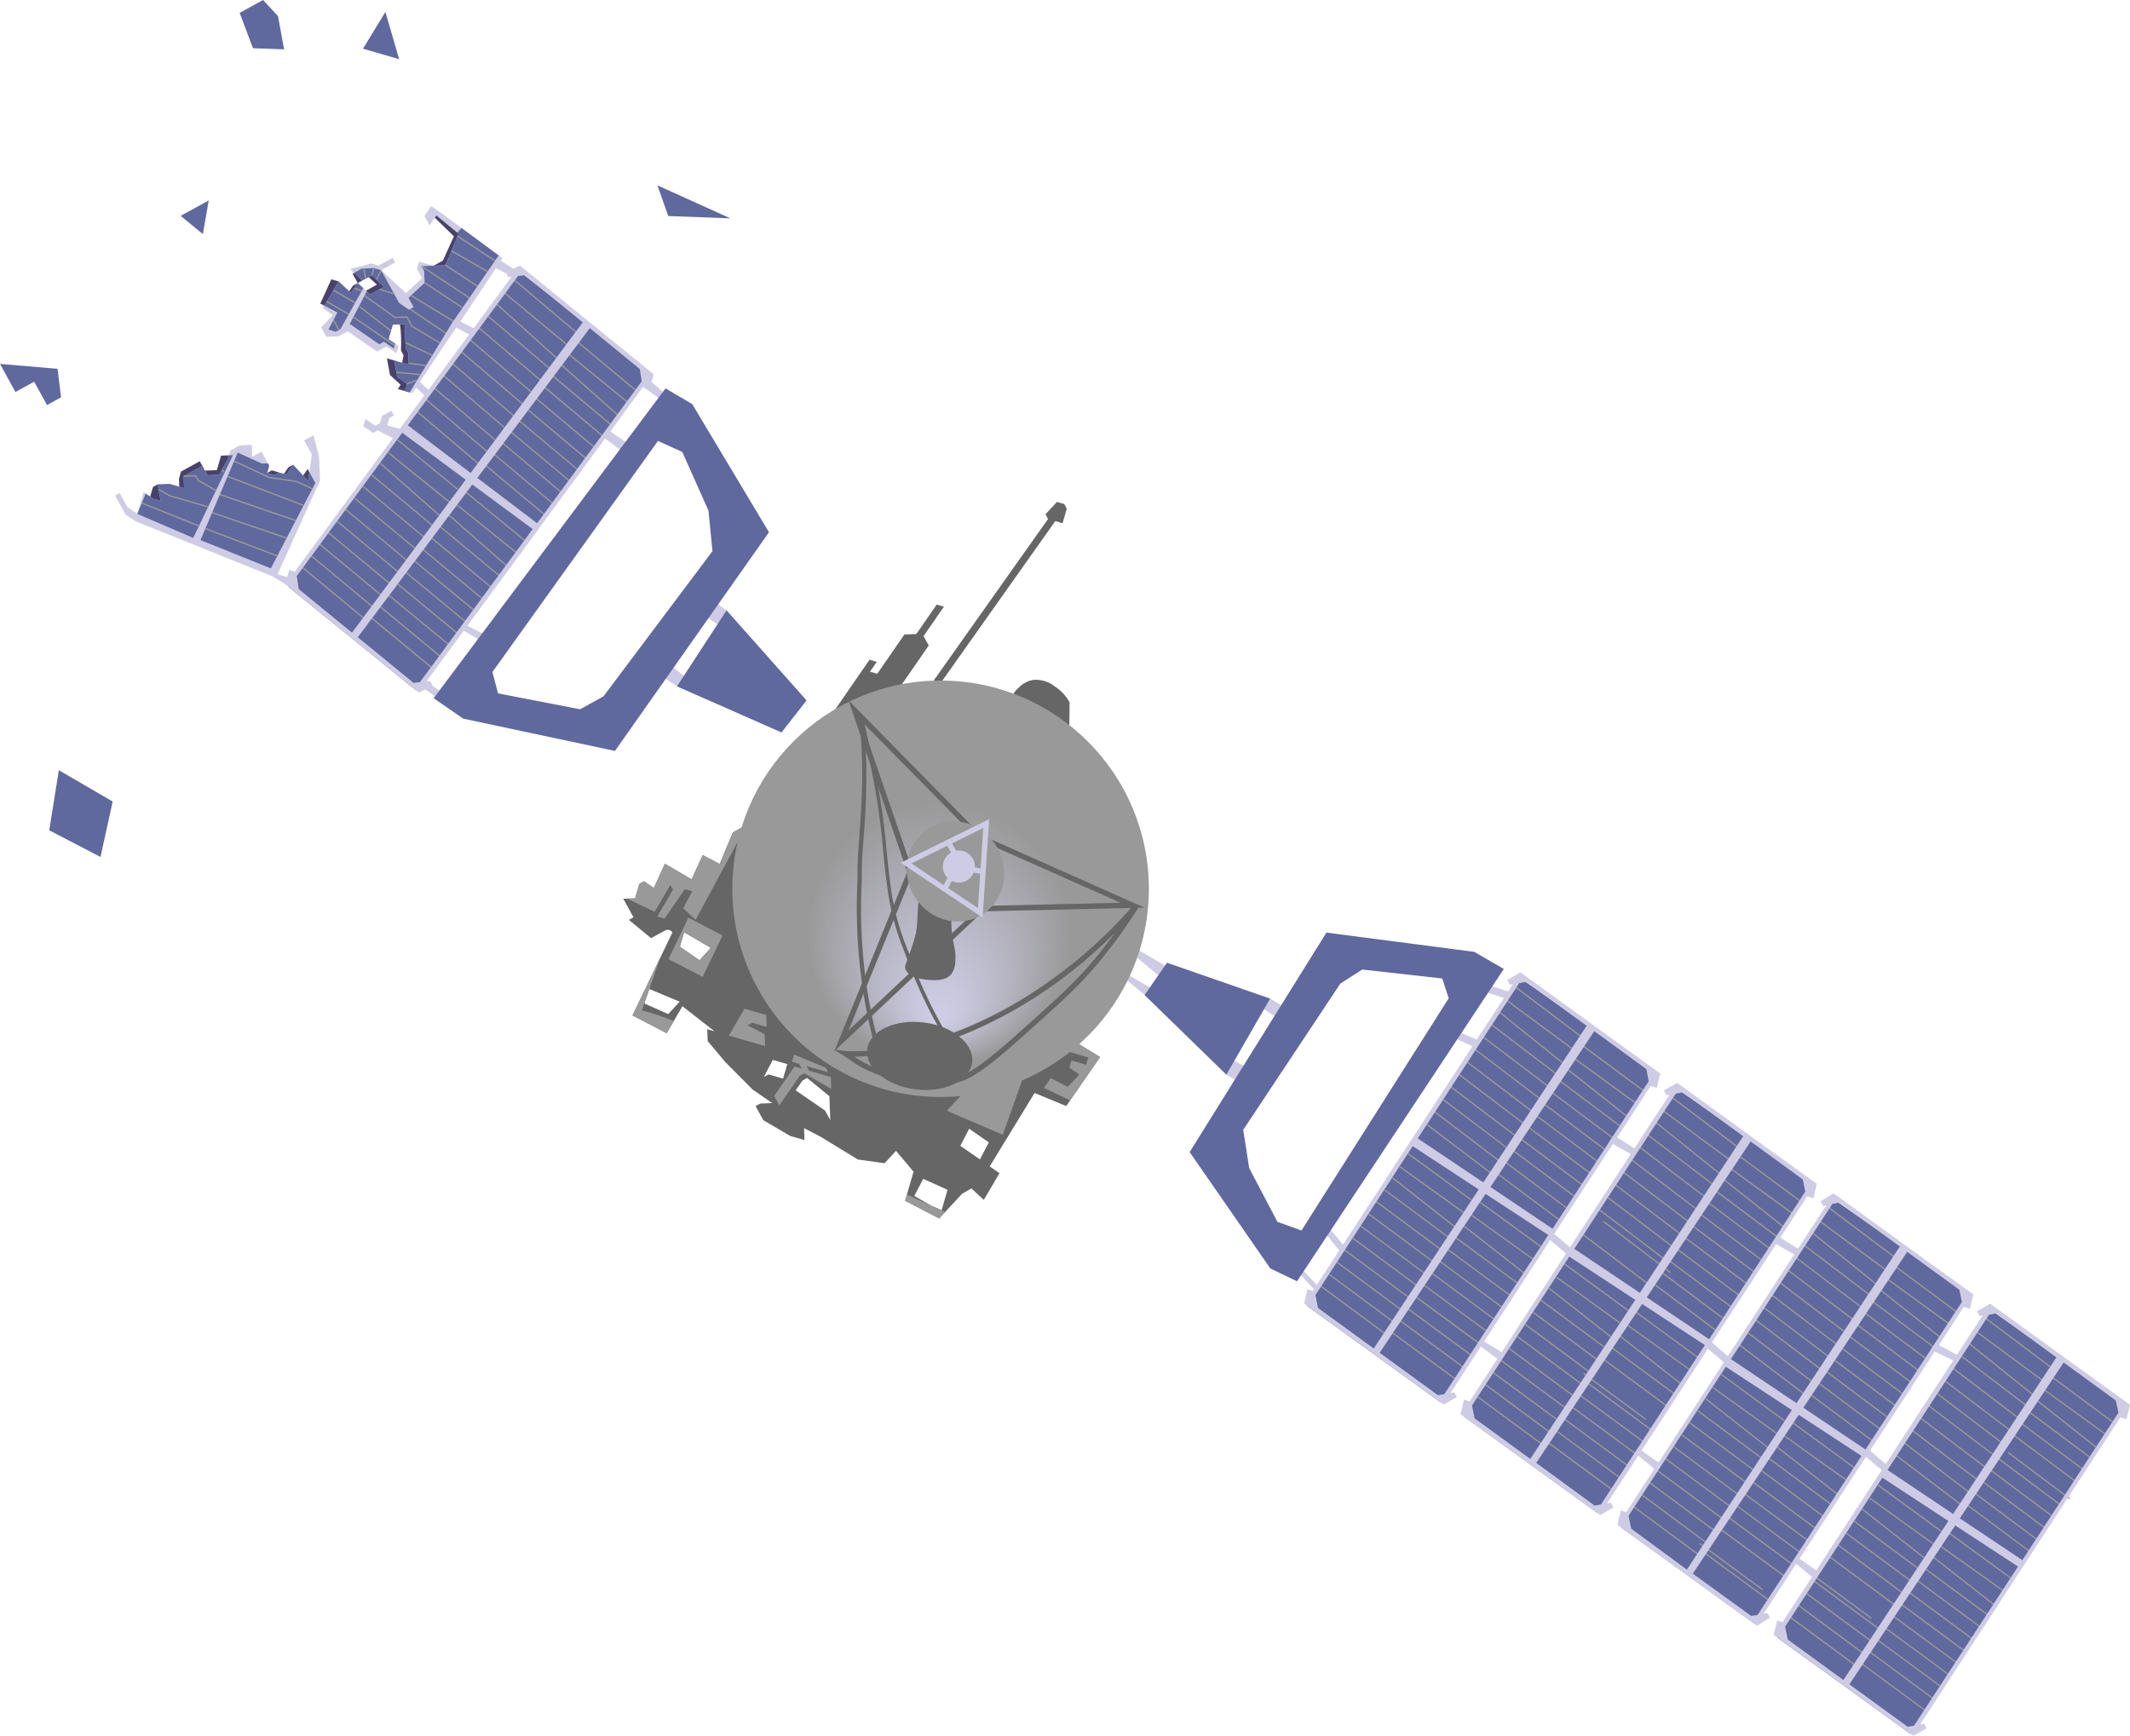 <svg xmlns="http://www.w3.org/2000/svg" xmlns:xlink="http://www.w3.org/1999/xlink" viewBox="0 0 398.87 325.15"><defs><style>.cls-1{fill:none;}.cls-2{fill:#5f699e;}.cls-3{fill:#cecce4;}.cls-4{fill:#999;}.cls-5{fill:#666;}.cls-6{fill:#48426b;}.cls-7{clip-path:url(#clip-path);}.cls-8{fill:#9a9a9a;}.cls-9{fill:#9b9b9b;}.cls-10{fill:#9b9b9c;}.cls-11{fill:#9c9c9d;}.cls-12{fill:#9d9d9f;}.cls-13{fill:#9e9ea0;}.cls-14{fill:#9e9ea1;}.cls-15{fill:#9f9fa2;}.cls-16{fill:#a0a0a3;}.cls-17{fill:#a1a1a4;}.cls-18{fill:#a2a1a5;}.cls-19{fill:#a2a2a6;}.cls-20{fill:#a3a3a7;}.cls-21{fill:#a4a3a8;}.cls-22{fill:#a5a4aa;}.cls-23{fill:#a5a5ab;}.cls-24{fill:#a6a6ac;}.cls-25{fill:#a7a6ad;}.cls-26{fill:#a8a7ae;}.cls-27{fill:#a8a8af;}.cls-28{fill:#a9a9b0;}.cls-29{fill:#aaa9b1;}.cls-30{fill:#abaab2;}.cls-31{fill:#acabb3;}.cls-32{fill:#acacb4;}.cls-33{fill:#adacb5;}.cls-34{fill:#aeadb6;}.cls-35{fill:#afaeb7;}.cls-36{fill:#afaeb9;}.cls-37{fill:#b0afba;}.cls-38{fill:#b1b0bb;}.cls-39{fill:#b2b1bc;}.cls-40{fill:#b2b1bd;}.cls-41{fill:#b3b2be;}.cls-42{fill:#b4b3bf;}.cls-43{fill:#b5b3c0;}.cls-44{fill:#b5b4c1;}.cls-45{fill:#b6b5c2;}.cls-46{fill:#b7b6c3;}.cls-47{fill:#b7b6c4;}.cls-48{fill:#b8b7c5;}.cls-49{fill:#b9b8c6;}.cls-50{fill:#bab8c7;}.cls-51{fill:#bab9c8;}.cls-52{fill:#bbbac9;}.cls-53{fill:#bcbaca;}.cls-54{fill:#bcbbcb;}.cls-55{fill:#bdbccc;}.cls-56{fill:#bebdcd;}.cls-57{fill:#bfbdce;}.cls-58{fill:#bfbecf;}.cls-59{fill:#c0bfd0;}.cls-60{fill:#c1bfd1;}.cls-61{fill:#c1c0d2;}.cls-62{fill:#c2c1d3;}.cls-63{fill:#c3c1d4;}.cls-64{fill:#c3c2d5;}.cls-65{fill:#c4c3d6;}.cls-66{fill:#c5c3d7;}.cls-67{fill:#c5c4d8;}.cls-68{fill:#c6c4d9;}.cls-69{fill:#c7c5da;}.cls-70{fill:#c7c6db;}.cls-71{fill:#c8c6dc;}.cls-72{fill:#c9c7dd;}.cls-73{fill:#c9c8dd;}.cls-74{fill:#cac8de;}.cls-75{fill:#cbc9df;}.cls-76{fill:#cbc9e0;}.cls-77{fill:#cccae1;}.cls-78{fill:#cccae2;}.cls-79{fill:#cdcbe3;}.cls-80{fill:#cecce3;}</style><clipPath id="clip-path"><circle class="cls-1" cx="176.14" cy="166.47" r="39"/></clipPath></defs><title>Asset 1</title><g id="Layer_2" data-name="Layer 2"><g id="Layer_1-2" data-name="Layer 1"><polygon class="cls-2" points="21.1 150.13 11.02 144.26 9.22 155.52 18.82 160.51 21.1 150.13"/><polygon class="cls-2" points="136.78 40.9 125.13 40.46 123.12 34.72 136.78 40.9"/><polygon class="cls-2" points="10.78 69.08 11.43 74.42 8.8 75.87 6.4 71.49 2.89 73.42 0 68.16 10.78 69.08"/><polygon class="cls-2" points="39.09 37.54 37.99 43.85 33.83 40.43 39.09 37.54"/><polygon class="cls-2" points="72.17 2.24 74.75 11.09 67.97 9.12 72.17 2.24"/><polygon class="cls-2" points="49.26 0 52.06 3.02 53.2 9.24 47.37 9.03 44.88 2.41 49.26 0"/><polygon class="cls-3" points="90.59 118.78 87.39 117.12 86.8 118.11 90.19 120.14 90.59 118.78"/><polygon class="cls-3" points="78.89 128.64 82.57 131.18 82.96 129.82 79.28 127.28 78.89 128.64"/><polyline class="cls-3" points="117.85 83.26 117.79 83.21 114.17 80.72 113.08 81.98 116.09 84.22"/><polygon class="cls-3" points="124.21 73.46 121 70.67 119.92 72.11 123.33 74.54 124.21 73.46"/><polygon class="cls-2" points="112.36 82.95 121.87 70.19 101.8 54.39 101.76 54.36 98.18 51.54 97.2 50.78 53.98 109.9 65.42 119.18 66.48 120.04 77.86 129.28 101.16 97.99 102.68 95.94 104.22 93.89 105.74 91.84 107.27 89.79 108.8 87.74 110.32 85.69 111.84 83.65 112.34 82.97 112.36 82.95"/><polygon class="cls-4" points="90.97 87.35 91.13 87.16 102.31 96.51 102.14 96.7 90.97 87.35"/><polygon class="cls-4" points="97.17 78.91 97.33 78.72 108.42 88.02 108.27 88.2 97.17 78.91"/><polygon class="cls-4" points="95.63 81.01 95.79 80.82 106.9 90.13 106.74 90.32 95.63 81.01"/><polygon class="cls-4" points="101.83 72.57 102 72.38 113.03 81.63 112.86 81.82 101.83 72.57"/><polygon class="cls-4" points="100.29 74.69 100.44 74.49 111.5 83.77 111.33 83.96 100.29 74.69"/><rect class="cls-4" x="110.3" y="65.87" width="0.25" height="14.38" transform="translate(-17.54 107.04) rotate(-48.36)"/><polygon class="cls-4" points="103.38 70.47 103.54 70.27 114.56 79.51 114.39 79.7 103.38 70.47"/><rect class="cls-4" x="111.88" y="63.68" width="0.25" height="14.3" transform="translate(-13.7 112.79) rotate(-50.77)"/><polygon class="cls-4" points="108.05 64.12 108.21 63.93 119.2 73.07 119.04 73.27 108.05 64.12"/><polygon class="cls-4" points="98.73 76.8 98.89 76.61 109.96 85.89 109.79 86.09 98.73 76.8"/><polygon class="cls-4" points="92.53 85.23 92.68 85.04 103.83 94.4 103.67 94.59 92.53 85.23"/><polygon class="cls-4" points="92.77 82.02 92.77 82.02 93 81.92 92.77 82.02"/><polygon class="cls-4" points="94.07 83.12 94.23 82.93 105.37 92.26 105.2 92.45 94.07 83.12"/><polygon class="cls-4" points="92.03 82.97 92.03 82.96 92.27 83.03 92.03 82.97"/><polygon class="cls-4" points="78.07 77.22 78.24 77.03 90.19 87.19 90.03 87.39 78.07 77.22"/><rect class="cls-4" x="90.47" y="65.31" width="0.25" height="15.59" transform="translate(-23.81 94.63) rotate(-49.56)"/><rect class="cls-4" x="88.84" y="67.57" width="0.25" height="15.61" transform="translate(-26.1 94.2) rotate(-49.56)"/><rect class="cls-4" x="95.33" y="58.56" width="0.25" height="15.5" transform="translate(-16.93 95.95) rotate(-49.56)"/><rect class="cls-4" x="93.7" y="60.82" width="0.25" height="15.53" transform="translate(-19.23 95.51) rotate(-49.56)"/><rect class="cls-4" x="98.46" y="54.23" width="0.25" height="15.49" transform="translate(-13.47 93.65) rotate(-47.94)"/><rect class="cls-4" x="96.94" y="56.3" width="0.25" height="15.47" transform="translate(-14.63 96.38) rotate(-49.56)"/><rect class="cls-4" x="100.11" y="51.94" width="0.25" height="15.4" transform="translate(-9.64 98.76) rotate(-50.35)"/><polygon class="cls-4" points="96.03 52.37 96.19 52.18 107.94 62.1 107.78 62.29 96.03 52.37"/><rect class="cls-4" x="92.08" y="63.06" width="0.25" height="15.56" transform="translate(-21.52 95.07) rotate(-49.56)"/><rect class="cls-4" x="85.61" y="72.07" width="0.25" height="15.67" transform="translate(-30.69 93.33) rotate(-49.56)"/><polygon class="cls-4" points="80.64 71.08 80.64 71.08 80.86 70.95 80.64 71.08"/><rect class="cls-4" x="87.22" y="69.81" width="0.25" height="15.64" transform="matrix(0.65, -0.76, 0.76, 0.65, -28.4, 93.76)"/><rect class="cls-4" x="62.3" y="103.63" width="0.25" height="14.93" transform="translate(-62.94 88.26) rotate(-50.35)"/><rect class="cls-4" x="68.7" y="94.95" width="0.25" height="14.83" transform="translate(-53.91 90.03) rotate(-50.35)"/><rect class="cls-4" x="67.11" y="97.12" width="0.25" height="14.86" transform="translate(-56.17 89.59) rotate(-50.35)"/><polygon class="cls-4" points="67.92 91.21 68.07 91.02 79.42 100.45 79.26 100.64 67.92 91.21"/><polygon class="cls-4" points="66.3 93.39 66.46 93.2 77.83 102.64 77.67 102.83 66.3 93.39"/><polygon class="cls-4" points="71.13 86.88 71.31 86.69 82.36 96.42 82.19 96.61 71.13 86.88"/><polygon class="cls-4" points="69.52 89.05 69.68 88.86 81 98.27 80.84 98.46 69.52 89.05"/><polygon class="cls-4" points="72.63 84.88 72.78 84.68 84.19 93.89 84.03 94.09 72.63 84.88"/><rect class="cls-4" x="79.97" y="79.73" width="0.25" height="14.64" transform="translate(-38.01 93.6) rotate(-50.56)"/><polygon class="cls-4" points="64.69 95.56 64.85 95.37 76.23 104.83 76.08 105.02 64.69 95.56"/><polygon class="cls-4" points="58.25 104.23 58.41 104.04 69.86 113.57 69.71 113.76 58.25 104.23"/><polygon class="cls-4" points="58.73 101.04 58.73 101.03 58.95 100.94 58.73 101.04"/><rect class="cls-4" x="65.5" y="99.28" width="0.25" height="14.88" transform="translate(-58.42 89.14) rotate(-50.35)"/><polygon class="cls-4" points="69.5 115.85 69.66 115.66 81.02 125.03 80.85 125.23 69.5 115.85"/><polygon class="cls-4" points="75.9 107.27 76.05 107.08 87.33 116.41 87.17 116.6 75.9 107.27"/><polygon class="cls-4" points="74.3 109.41 74.46 109.22 85.76 118.55 85.6 118.75 74.3 109.41"/><polygon class="cls-4" points="80.71 100.84 80.87 100.64 92.08 109.92 91.92 110.11 80.71 100.84"/><rect class="cls-4" x="84.64" y="100.25" width="0.25" height="14.58" transform="translate(-52.12 104.18) rotate(-50.35)"/><rect class="cls-4" x="89.33" y="93.95" width="0.25" height="14.52" transform="translate(-45.62 101.67) rotate(-48.72)"/><rect class="cls-4" x="87.82" y="95.97" width="0.25" height="14.52" transform="translate(-47.66 105.06) rotate(-50.35)"/><polygon class="cls-4" points="85.38 94.57 85.54 94.39 96.81 103.44 96.65 103.64 85.38 94.57"/><polygon class="cls-4" points="87.12 92.25 87.28 92.06 98.45 101.22 98.29 101.41 87.12 92.25"/><rect class="cls-4" x="83.05" y="102.39" width="0.25" height="14.6" transform="translate(-54.35 103.73) rotate(-50.35)"/><rect class="cls-4" x="76.69" y="110.94" width="0.25" height="14.71" transform="translate(-63.28 101.95) rotate(-50.35)"/><polygon class="cls-4" points="71.25 110.43 71.25 110.42 71.48 110.33 71.25 110.43"/><polygon class="cls-4" points="72.7 111.56 72.85 111.37 84.17 120.71 84.01 120.9 72.7 111.56"/><path class="cls-3" d="M81,128.46l-.42-.93-.72.09h0l20.61-28,.79-1.1,19.24-26.16h0l1.13.42.8-2.67-11.46-9.3-1.3-1.06h0l-12.29-10L94.78,51l.43.92.58-.07L55.18,107.11l-1-.38-.8,2.65,12.06,9.8,1.06.86,11.92,9.68Zm39.18-57.05L100.58,98,89.39,89.52l21.06-28.06,9.35,7.65ZM98.3,51.53l10.83,8.85h0l-21,28.21L76.37,79.66,97,51.7ZM55.94,110.34l-.37-2.45h0L75.32,81.06l11.89,8.79L65.92,118.5Zm21.51,17.57L67,119.36,88.45,90.75l11.3,8.35-21.1,28.66Z"/><polygon class="cls-3" points="126.77 128.56 123.09 126.02 123.88 123.3 129.88 127.99 126.77 128.56"/><polygon class="cls-3" points="136.06 114.32 132.39 111.78 130.24 114.1 135.76 117.92 136.06 114.32"/><path class="cls-2" d="M144,99.69l-14.37-24-5-2.94L81.21,130.78l5.52,3.82,28.43,6.05ZM93.26,129.87l-1.05-4,31-43.28,4.56,2.06,4.9,11,.75,7.58L113,130.44l-4.38,2.41Z"/><polygon class="cls-2" points="136.06 114.32 126.77 128.56 146.35 137.19 151.04 131.19 136.06 114.32"/><polyline class="cls-3" points="218.32 180.94 213.29 178 212.89 179.36 217.05 182.78 218.32 180.94"/><polygon class="cls-3" points="214.51 186.46 210.35 183.04 211.23 182.56 216.26 185.49 214.51 186.46"/><polygon class="cls-3" points="272.95 193.13 276.55 194.76 275.74 196 272.56 194.49 272.95 193.13"/><polygon class="cls-3" points="282.94 185.89 278.43 184.41 278.04 185.77 281.65 186.93 282.94 185.89"/><polygon class="cls-3" points="246.26 241.67 242.93 238.16 243.81 237.68 246.61 240.7 246.26 241.67"/><polygon class="cls-3" points="251.7 233.34 248.41 229.44 248.02 230.8 250.87 234.33 251.7 233.34"/><polygon class="cls-2" points="389.59 276.54 398.36 263.27 377.44 248.62 377.4 248.6 373.67 245.98 372.65 245.27 332.8 306.72 344.74 315.34 345.86 316.14 357.73 324.74 379.25 292.19 380.65 290.06 382.07 287.92 383.48 285.79 384.88 283.66 386.3 281.53 387.7 279.4 389.11 277.27 389.57 276.57 389.59 276.54"/><rect class="cls-4" x="374.27" y="279.07" width="0.25" height="14.57" transform="translate(-79.04 415.09) rotate(-53.26)"/><rect class="cls-4" x="379.94" y="270.32" width="0.25" height="14.48" transform="translate(-69.71 416.1) rotate(-53.26)"/><rect class="cls-4" x="378.52" y="272.5" width="0.25" height="14.5" transform="translate(-72.04 415.84) rotate(-53.26)"/><rect class="cls-4" x="384.21" y="263.76" width="0.25" height="14.39" transform="translate(-62.7 416.86) rotate(-53.26)"/><rect class="cls-4" x="382.79" y="265.94" width="0.25" height="14.43" transform="translate(-65.04 416.61) rotate(-53.26)"/><polygon class="cls-4" points="381.35 262.39 381.51 262.19 392.78 271.11 392.63 271.31 381.35 262.39"/><rect class="cls-4" x="385.62" y="261.57" width="0.25" height="14.37" transform="translate(-60.37 417.12) rotate(-53.26)"/><polygon class="cls-4" points="382.68 260.36 382.82 260.17 394.4 268.57 394.25 268.76 382.68 260.36"/><rect class="cls-4" x="389.9" y="255.04" width="0.25" height="14.29" transform="translate(-52.84 419.45) rotate(-53.46)"/><rect class="cls-4" x="381.36" y="268.13" width="0.25" height="14.45" transform="matrix(0.6, -0.8, 0.8, 0.6, -67.37, 416.35)"/><rect class="cls-4" x="375.69" y="276.88" width="0.25" height="14.55" transform="translate(-76.71 415.34) rotate(-53.26)"/><polygon class="cls-4" points="369.99 276.71 369.98 276.7 370.2 276.58 369.99 276.71"/><rect class="cls-4" x="377.11" y="274.68" width="0.25" height="14.53" transform="translate(-74.36 415.59) rotate(-53.26)"/><polygon class="cls-4" points="369.28 277.69 369.29 277.68 369.53 277.74 369.28 277.69"/><polygon class="cls-4" points="355.04 272.75 355.19 272.54 367.69 282.02 367.54 282.22 355.04 272.75"/><polygon class="cls-4" points="361.04 263.36 361.19 263.16 373.6 272.58 373.46 272.77 361.04 263.36"/><polygon class="cls-4" points="359.54 265.69 359.69 265.5 372.13 274.93 371.98 275.13 359.54 265.69"/><rect class="cls-4" x="371.64" y="253.14" width="0.25" height="15.5" transform="translate(-60.92 398.96) rotate(-52.76)"/><rect class="cls-4" x="370.14" y="255.48" width="0.25" height="15.53" transform="translate(-63.38 398.7) rotate(-52.76)"/><rect class="cls-4" x="374.52" y="248.63" width="0.25" height="15.49" transform="translate(-59.77 388.17) rotate(-51.26)"/><rect class="cls-4" x="373.12" y="250.81" width="0.25" height="15.47" transform="translate(-58.46 399.21) rotate(-52.76)"/><rect class="cls-4" x="376.08" y="246.26" width="0.25" height="15.4" transform="translate(-51.57 405.72) rotate(-53.56)"/><rect class="cls-4" x="377.71" y="243.74" width="0.25" height="15.39" transform="translate(-50.2 402.3) rotate(-53.06)"/><rect class="cls-4" x="368.65" y="257.83" width="0.25" height="15.56" transform="translate(-65.85 398.44) rotate(-52.76)"/><rect class="cls-4" x="362.69" y="267.19" width="0.25" height="15.67" transform="translate(-75.7 397.41) rotate(-52.76)"/><polygon class="cls-4" points="357.25 266.46 357.24 266.46 357.46 266.34 357.25 266.46"/><polygon class="cls-4" points="358.03 268.04 358.19 267.84 370.65 277.29 370.49 277.49 358.03 268.04"/><rect class="cls-4" x="341.21" y="299.98" width="0.25" height="14.93" transform="translate(-108.75 399.38) rotate(-53.56)"/><rect class="cls-4" x="347.11" y="290.98" width="0.25" height="14.83" transform="matrix(0.59, -0.8, 0.8, 0.59, -99.07, 400.46)"/><rect class="cls-4" x="345.65" y="293.22" width="0.25" height="14.86" transform="translate(-101.48 400.2) rotate(-53.56)"/><polygon class="cls-4" points="345.68 287.28 345.83 287.09 357.68 295.86 357.53 296.06 345.68 287.28"/><polygon class="cls-4" points="344.19 289.54 344.34 289.34 356.21 298.14 356.06 298.34 344.19 289.54"/><polygon class="cls-4" points="348.65 282.77 348.8 282.57 360.38 291.67 360.23 291.87 348.65 282.77"/><polygon class="cls-4" points="347.16 285.03 347.31 284.83 359.14 293.58 359 293.79 347.16 285.03"/><polygon class="cls-4" points="350.02 280.69 350.17 280.49 362.07 289.04 361.93 289.25 350.02 280.69"/><rect class="cls-4" x="357.47" y="275.18" width="0.25" height="14.64" transform="translate(-81.66 403.89) rotate(-53.76)"/><polygon class="cls-4" points="342.7 291.8 342.85 291.6 354.75 300.41 354.59 300.61 342.7 291.8"/><polygon class="cls-4" points="336.75 300.82 336.9 300.62 348.87 309.49 348.73 309.69 336.75 300.82"/><polygon class="cls-4" points="337.07 297.62 337.06 297.61 337.28 297.49 337.07 297.62"/><rect class="cls-4" x="344.16" y="295.47" width="0.25" height="14.88" transform="translate(-103.91 399.92) rotate(-53.56)"/><polygon class="cls-4" points="348.64 311.78 348.79 311.59 360.65 320.32 360.51 320.52 348.64 311.78"/><polygon class="cls-4" points="354.55 302.87 354.69 302.66 366.47 311.34 366.33 311.54 354.55 302.87"/><polygon class="cls-4" points="353.07 305.09 353.21 304.89 365.02 313.58 364.87 313.78 353.07 305.09"/><rect class="cls-4" x="364.79" y="293.14" width="0.25" height="14.55" transform="translate(-93.52 415.5) rotate(-53.56)"/><rect class="cls-4" x="363.32" y="295.37" width="0.25" height="14.58" transform="translate(-95.92 415.23) rotate(-53.56)"/><rect class="cls-4" x="367.56" y="288.79" width="0.25" height="14.52" transform="translate(-92.04 403.24) rotate(-51.96)"/><rect class="cls-4" x="366.25" y="290.92" width="0.25" height="14.52" transform="translate(-91.13 415.77) rotate(-53.56)"/><rect class="cls-4" x="369.1" y="286.54" width="0.25" height="14.46" transform="translate(-84.22 424.22) rotate(-54.56)"/><polygon class="cls-4" points="364.91 287.24 365.06 287.03 376.72 295.56 376.58 295.76 364.91 287.24"/><rect class="cls-4" x="361.84" y="297.59" width="0.25" height="14.6" transform="translate(-98.32 414.95) rotate(-53.56)"/><rect class="cls-4" x="355.98" y="306.48" width="0.25" height="14.71" transform="translate(-107.9 413.86) rotate(-53.56)"/><polygon class="cls-4" points="350.09 306.29 350.09 306.28 350.31 306.16 350.09 306.29"/><polygon class="cls-4" points="351.59 307.32 351.74 307.13 363.56 315.82 363.41 316.02 351.59 307.32"/><path class="cls-3" d="M360.78,323.73l-.47-.89-.72.13h0l19-29.16.74-1.14,17.74-27.2h0l1.15.35.65-2.71-12-8.65-1.37-1h0l-12.82-9.27-2.48,1.42.48.89.58-.1-37.46,57.44-1-.32-.65,2.7,12.59,9.1,1.12.8,12.44,9Zm35.93-59.15-18,27.64L367,284.39l19.45-29.19,9.76,7.11ZM373.78,246l11.31,8.24h0l-19.35,29.33-12.28-8.24,19-29.07Zm-39,61.09-.5-2.42h0l18.22-27.89,12.36,8.1-19.66,29.8Zm22.46,16.34-10.92-7.95,19.82-29.76,11.76,7.7-19.47,29.8Z"/><polygon class="cls-2" points="360.26 255.85 369.04 242.58 348.11 227.93 348.07 227.9 344.34 225.29 343.33 224.58 303.48 286.02 315.42 294.65 316.53 295.45 328.41 304.04 349.92 271.49 351.33 269.36 352.75 267.23 354.15 265.1 355.56 262.96 356.97 260.84 358.38 258.71 359.79 256.58 360.25 255.88 360.26 255.85"/><polygon class="cls-4" points="339.16 261.45 339.31 261.24 350.99 269.96 350.84 270.16 339.16 261.45"/><rect class="cls-4" x="350.6" y="249.67" width="0.25" height="14.48" transform="translate(-65.16 383.6) rotate(-53.17)"/><rect class="cls-4" x="349.18" y="251.85" width="0.25" height="14.5" transform="translate(-67.48 383.34) rotate(-53.17)"/><rect class="cls-4" x="354.89" y="243.07" width="0.25" height="14.39" transform="translate(-57.9 385.05) rotate(-53.26)"/><rect class="cls-4" x="353.47" y="245.26" width="0.25" height="14.43" transform="translate(-60.24 384.8) rotate(-53.26)"/><polygon class="cls-4" points="352.03 241.69 352.19 241.5 363.46 250.43 363.31 250.63 352.03 241.69"/><rect class="cls-4" x="356.3" y="240.88" width="0.25" height="14.37" transform="translate(-55.57 385.3) rotate(-53.26)"/><polygon class="cls-4" points="353.36 239.67 353.5 239.47 365.08 247.87 364.93 248.08 353.36 239.67"/><rect class="cls-4" x="360.58" y="234.35" width="0.25" height="14.29" transform="translate(-48.08 387.52) rotate(-53.46)"/><rect class="cls-4" x="352.05" y="247.44" width="0.25" height="14.45" transform="translate(-62.57 384.55) rotate(-53.26)"/><rect class="cls-4" x="346.34" y="256.23" width="0.25" height="14.55" transform="translate(-72.14 382.83) rotate(-53.17)"/><polygon class="cls-4" points="340.67 256.03 340.66 256.02 340.88 255.9 340.67 256.03"/><rect class="cls-4" x="347.75" y="254.04" width="0.25" height="14.52" transform="translate(-69.82 383.08) rotate(-53.17)"/><polygon class="cls-4" points="339.96 257.01 339.97 257 340.21 257.06 339.96 257.01"/><polygon class="cls-4" points="325.71 252.05 325.87 251.85 338.37 261.33 338.21 261.53 325.71 252.05"/><polygon class="cls-4" points="331.72 242.67 331.86 242.46 344.28 251.89 344.13 252.09 331.72 242.67"/><polygon class="cls-4" points="330.22 245.01 330.37 244.81 342.81 254.25 342.66 254.44 330.22 245.01"/><rect class="cls-4" x="342.32" y="232.46" width="0.25" height="15.5" transform="translate(-56.03 367.45) rotate(-52.76)"/><rect class="cls-4" x="340.82" y="234.8" width="0.25" height="15.53" transform="translate(-58.5 367.19) rotate(-52.76)"/><rect class="cls-4" x="345.2" y="227.94" width="0.25" height="15.49" transform="translate(-54.6 357.55) rotate(-51.26)"/><rect class="cls-4" x="343.8" y="230.13" width="0.25" height="15.47" transform="translate(-53.57 367.7) rotate(-52.76)"/><rect class="cls-4" x="346.76" y="225.57" width="0.25" height="15.4" transform="translate(-46.83 373.74) rotate(-53.56)"/><rect class="cls-4" x="348.38" y="223.06" width="0.25" height="15.39" transform="translate(-45.38 370.61) rotate(-53.06)"/><rect class="cls-4" x="339.33" y="237.14" width="0.25" height="15.56" transform="translate(-60.96 366.93) rotate(-52.76)"/><rect class="cls-4" x="333.36" y="246.5" width="0.25" height="15.67" transform="translate(-70.81 365.9) rotate(-52.76)"/><polygon class="cls-4" points="327.93 245.78 327.92 245.77 328.14 245.65 327.93 245.78"/><polygon class="cls-4" points="328.71 247.36 328.87 247.16 341.33 256.6 341.17 256.8 328.71 247.36"/><rect class="cls-4" x="311.89" y="279.29" width="0.25" height="14.93" transform="translate(-104.01 367.4) rotate(-53.56)"/><rect class="cls-4" x="317.79" y="270.29" width="0.25" height="14.83" transform="translate(-94.34 368.47) rotate(-53.56)"/><rect class="cls-4" x="316.31" y="272.53" width="0.25" height="14.86" transform="translate(-96.75 368.2) rotate(-53.56)"/><polygon class="cls-4" points="316.36 266.6 316.5 266.39 328.35 275.17 328.21 275.37 316.36 266.6"/><polygon class="cls-4" points="314.87 268.86 315.01 268.65 326.89 277.44 326.74 277.65 314.87 268.86"/><polygon class="cls-4" points="319.33 262.09 319.48 261.89 331.06 270.99 330.91 271.18 319.33 262.09"/><polygon class="cls-4" points="317.84 264.34 317.99 264.14 329.82 272.9 329.68 273.11 317.84 264.34"/><polygon class="cls-4" points="320.71 260.01 320.85 259.81 332.75 268.36 332.6 268.55 320.71 260.01"/><rect class="cls-4" x="328.14" y="254.48" width="0.25" height="14.64" transform="translate(-76.95 371.78) rotate(-53.76)"/><polygon class="cls-4" points="313.38 271.11 313.52 270.91 325.42 279.73 325.27 279.92 313.38 271.11"/><polygon class="cls-4" points="307.43 280.13 307.58 279.93 319.55 288.8 319.41 289.01 307.43 280.13"/><polygon class="cls-4" points="307.74 276.93 307.74 276.92 307.96 276.8 307.74 276.93"/><rect class="cls-4" x="314.84" y="274.78" width="0.25" height="14.88" transform="translate(-99.17 367.93) rotate(-53.56)"/><polygon class="cls-4" points="319.32 291.1 319.47 290.91 331.33 299.63 331.17 299.83 319.32 291.1"/><polygon class="cls-4" points="325.22 282.17 325.37 281.98 337.15 290.65 337 290.85 325.22 282.17"/><polygon class="cls-4" points="323.75 284.41 323.89 284.2 335.7 292.89 335.55 293.09 323.75 284.41"/><rect class="cls-4" x="335.47" y="272.45" width="0.25" height="14.55" transform="translate(-88.78 383.52) rotate(-53.56)"/><rect class="cls-4" x="334" y="274.68" width="0.25" height="14.58" transform="translate(-91.19 383.24) rotate(-53.56)"/><rect class="cls-4" x="338.24" y="268.11" width="0.25" height="14.52" transform="translate(-87 372.21) rotate(-51.96)"/><rect class="cls-4" x="336.93" y="270.24" width="0.25" height="14.52" transform="translate(-86.4 383.78) rotate(-53.56)"/><polygon class="cls-4" points="333.99 268.97 334.12 268.77 345.89 277.18 345.74 277.39 333.99 268.97"/><polygon class="cls-4" points="335.59 266.55 335.74 266.35 347.4 274.88 347.25 275.07 335.59 266.55"/><rect class="cls-4" x="332.52" y="276.91" width="0.25" height="14.6" transform="translate(-93.59 382.97) rotate(-53.56)"/><rect class="cls-4" x="326.66" y="285.8" width="0.25" height="14.71" transform="matrix(0.59, -0.8, 0.8, 0.59, -103.16, 381.88)"/><polygon class="cls-4" points="320.77 285.6 320.77 285.59 320.99 285.47 320.77 285.6"/><polygon class="cls-4" points="322.27 286.64 322.42 286.43 334.24 295.13 334.09 295.34 322.27 286.64"/><path class="cls-3" d="M331.45,303l-.46-.89-.72.13h0l19-29.15L350,272l17.74-27.2h0l1.15.35.65-2.7-12-8.65-1.36-1h0l-12.82-9.28L340.92,225l.47.89.59-.11-37.46,57.45-1-.32-.65,2.69,12.59,9.1,1.11.81,12.45,9Zm35.94-59.14-18.05,27.64-11.64-7.83,19.45-29.19,9.77,7.1Zm-22.93-18.62,11.31,8.23h0l-19.35,29.34-12.28-8.24,19-29.08Zm-39,61.08-.49-2.42h0L323.18,256l12.37,8.11L315.89,294Zm22.46,16.34L317,294.75,336.83,265l11.75,7.7-19.46,29.8Z"/><polygon class="cls-2" points="330.94 235.16 339.72 221.9 318.79 207.24 318.76 207.22 315.02 204.6 314.01 203.9 274.16 265.34 286.1 273.96 287.21 274.77 299.09 283.36 320.6 250.81 322.01 248.68 323.43 246.54 324.83 244.41 326.24 242.28 327.65 240.16 329.06 238.03 330.47 235.89 330.93 235.19 330.94 235.16"/><polygon class="cls-4" points="309.84 240.75 309.99 240.55 321.66 249.27 321.51 249.48 309.84 240.75"/><polygon class="cls-4" points="315.55 231.97 315.7 231.78 327.31 240.44 327.15 240.64 315.55 231.97"/><polygon class="cls-4" points="314.13 234.17 314.27 233.96 325.89 242.64 325.75 242.84 314.13 234.17"/><rect class="cls-4" x="325.54" y="222.41" width="0.25" height="14.39" transform="translate(-53.34 352.61) rotate(-53.17)"/><rect class="cls-4" x="324.12" y="224.6" width="0.25" height="14.43" transform="translate(-55.68 352.35) rotate(-53.17)"/><polygon class="cls-4" points="322.71 221.01 322.86 220.81 334.14 229.74 333.98 229.93 322.71 221.01"/><rect class="cls-4" x="326.96" y="220.23" width="0.25" height="14.37" transform="translate(-51.02 352.86) rotate(-53.17)"/><polygon class="cls-4" points="324.03 218.99 324.18 218.79 335.76 227.19 335.61 227.4 324.03 218.99"/><rect class="cls-4" x="331.3" y="213.6" width="0.25" height="14.29" transform="translate(-43.14 355.94) rotate(-53.51)"/><rect class="cls-4" x="322.7" y="226.8" width="0.25" height="14.45" transform="translate(-58.02 352.1) rotate(-53.17)"/><rect class="cls-4" x="317.02" y="235.54" width="0.25" height="14.55" transform="translate(-67.33 351.08) rotate(-53.17)"/><polygon class="cls-4" points="311.33 235.34 311.33 235.33 311.55 235.21 311.33 235.34"/><polygon class="cls-4" points="312.69 236.36 312.85 236.16 324.48 244.85 324.33 245.05 312.69 236.36"/><polygon class="cls-4" points="310.64 236.32 310.64 236.3 310.88 236.38 310.64 236.32"/><polygon class="cls-4" points="296.39 231.37 296.55 231.17 309.05 240.65 308.89 240.85 296.39 231.37"/><polygon class="cls-4" points="302.39 221.98 302.54 221.78 314.96 231.2 314.81 231.4 302.39 221.98"/><polygon class="cls-4" points="300.89 224.32 301.05 224.12 313.48 233.56 313.34 233.75 300.89 224.32"/><rect class="cls-4" x="313" y="211.77" width="0.25" height="15.5" transform="translate(-51.13 335.94) rotate(-52.76)"/><rect class="cls-4" x="311.5" y="214.12" width="0.25" height="15.53" transform="translate(-53.6 335.68) rotate(-52.76)"/><polygon class="cls-4" points="309.91 210.24 310.07 210.06 322.13 219.75 321.98 219.95 309.91 210.24"/><rect class="cls-4" x="314.48" y="209.44" width="0.25" height="15.47" transform="translate(-48.68 336.2) rotate(-52.76)"/><rect class="cls-4" x="317.44" y="204.88" width="0.25" height="15.4" transform="translate(-42.09 341.76) rotate(-53.56)"/><rect class="cls-4" x="319.03" y="202.41" width="0.25" height="15.39" transform="translate(-40.8 338.32) rotate(-52.96)"/><rect class="cls-4" x="310.01" y="216.45" width="0.25" height="15.56" transform="translate(-56.06 335.42) rotate(-52.76)"/><rect class="cls-4" x="304.05" y="225.81" width="0.25" height="15.67" transform="matrix(0.61, -0.8, 0.8, 0.61, -65.91, 334.39)"/><polygon class="cls-4" points="298.61 225.1 298.6 225.09 298.82 224.97 298.61 225.1"/><polygon class="cls-4" points="299.39 226.67 299.54 226.47 312 235.92 311.85 236.12 299.39 226.67"/><rect class="cls-4" x="282.57" y="258.6" width="0.25" height="14.93" transform="translate(-99.27 335.42) rotate(-53.56)"/><rect class="cls-4" x="288.46" y="249.6" width="0.25" height="14.83" transform="translate(-89.6 336.48) rotate(-53.56)"/><rect class="cls-4" x="286.99" y="251.85" width="0.25" height="14.86" transform="translate(-92.01 336.22) rotate(-53.56)"/><polygon class="cls-4" points="287.03 245.91 287.18 245.71 299.04 254.48 298.88 254.68 287.03 245.91"/><polygon class="cls-4" points="285.55 248.17 285.69 247.96 297.57 256.76 297.42 256.97 285.55 248.17"/><polygon class="cls-4" points="290 241.4 290.16 241.21 301.74 250.29 301.59 250.49 290 241.4"/><polygon class="cls-4" points="288.52 243.66 288.67 243.45 300.5 252.22 300.35 252.41 288.52 243.66"/><polygon class="cls-4" points="291.38 239.31 291.53 239.12 303.42 247.67 303.27 247.87 291.38 239.31"/><rect class="cls-4" x="298.82" y="233.8" width="0.25" height="14.64" transform="translate(-72.26 339.68) rotate(-53.76)"/><polygon class="cls-4" points="284.06 250.43 284.2 250.22 296.09 259.03 295.95 259.24 284.06 250.43"/><polygon class="cls-4" points="278.1 259.44 278.26 259.24 290.24 268.12 290.08 268.32 278.1 259.44"/><polygon class="cls-4" points="278.41 256.25 278.41 256.24 278.63 256.12 278.41 256.25"/><rect class="cls-4" x="285.51" y="254.1" width="0.25" height="14.88" transform="translate(-94.44 335.95) rotate(-53.56)"/><polygon class="cls-4" points="289.99 270.42 290.14 270.21 302 278.94 301.85 279.15 289.99 270.42"/><polygon class="cls-4" points="295.9 261.49 296.05 261.3 307.83 269.96 307.68 270.17 295.9 261.49"/><polygon class="cls-4" points="294.42 263.72 294.58 263.52 306.38 272.21 306.23 272.4 294.42 263.72"/><rect class="cls-4" x="306.14" y="251.76" width="0.25" height="14.55" transform="translate(-84.04 351.53) rotate(-53.56)"/><rect class="cls-4" x="304.67" y="253.99" width="0.25" height="14.58" transform="matrix(0.59, -0.8, 0.8, 0.59, -86.45, 351.25)"/><rect class="cls-4" x="308.92" y="247.41" width="0.25" height="14.52" transform="translate(-81.96 341.17) rotate(-51.96)"/><rect class="cls-4" x="307.6" y="249.54" width="0.25" height="14.52" transform="translate(-81.66 351.79) rotate(-53.56)"/><polygon class="cls-4" points="304.67 248.28 304.81 248.08 316.56 256.5 316.42 256.69 304.67 248.28"/><polygon class="cls-4" points="306.27 245.86 306.42 245.66 318.07 254.19 317.94 254.39 306.27 245.86"/><rect class="cls-4" x="303.2" y="256.21" width="0.25" height="14.6" transform="translate(-88.85 350.97) rotate(-53.56)"/><rect class="cls-4" x="297.33" y="265.11" width="0.25" height="14.71" transform="translate(-98.42 349.89) rotate(-53.56)"/><polygon class="cls-4" points="291.45 264.92 291.45 264.91 291.67 264.79 291.45 264.92"/><polygon class="cls-4" points="292.94 265.94 293.1 265.75 304.91 274.45 304.77 274.65 292.94 265.94"/><path class="cls-3" d="M302.13,282.36l-.46-.9-.72.13h0l19-29.15.74-1.15,17.74-27.2h0l1.15.35.65-2.71-12-8.64-1.36-1h0l-12.82-9.27-2.48,1.42.47.89.59-.1L275.2,262.5l-1.05-.33-.65,2.7,12.59,9.1,1.11.8,12.45,9Zm35.93-59.16-18,27.65L308.38,243l19.45-29.2,9.76,7.11Zm-22.92-18.62,11.3,8.24h0l-19.35,29.34-12.28-8.25,19-29.07Zm-39,61.09-.49-2.42h0l18.21-27.89,12.37,8.11-19.66,29.79ZM298.6,282l-10.92-8,19.83-29.76,11.75,7.7L299.8,281.8Z"/><polygon class="cls-2" points="301.62 214.48 310.4 201.21 289.47 186.56 289.44 186.53 285.7 183.92 284.69 183.21 244.84 244.66 256.78 253.28 257.89 254.08 269.77 262.67 291.28 230.13 292.69 227.99 294.11 225.86 295.51 223.73 296.92 221.59 298.33 219.47 299.74 217.34 301.15 215.21 301.61 214.51 301.62 214.48"/><polygon class="cls-4" points="280.52 220.07 280.67 219.87 292.34 228.59 292.19 228.78 280.52 220.07"/><polygon class="cls-4" points="286.23 211.29 286.38 211.09 297.99 219.75 297.83 219.95 286.23 211.29"/><polygon class="cls-4" points="284.8 213.48 284.96 213.28 296.57 221.96 296.42 222.16 284.8 213.48"/><polygon class="cls-4" points="290.53 204.7 290.68 204.51 302.22 213.13 302.06 213.32 290.53 204.7"/><rect class="cls-4" x="294.8" y="203.91" width="0.25" height="14.43" transform="translate(-50.87 320.6) rotate(-53.17)"/><polygon class="cls-4" points="293.39 200.33 293.54 200.13 304.81 209.05 304.66 209.25 293.39 200.33"/><rect class="cls-4" x="297.64" y="199.54" width="0.25" height="14.37" transform="translate(-46.2 321.11) rotate(-53.17)"/><rect class="cls-4" x="300.42" y="195.27" width="0.25" height="14.3" transform="translate(-39.96 326.35) rotate(-53.96)"/><polygon class="cls-4" points="296.26 195.93 296.41 195.72 307.89 204.23 307.75 204.44 296.26 195.93"/><rect class="cls-4" x="293.37" y="206.11" width="0.25" height="14.45" transform="translate(-53.2 320.34) rotate(-53.17)"/><rect class="cls-4" x="287.7" y="214.85" width="0.25" height="14.55" transform="translate(-62.51 319.33) rotate(-53.17)"/><polygon class="cls-4" points="282.01 214.66 282.01 214.65 282.23 214.53 282.01 214.66"/><polygon class="cls-4" points="283.38 215.68 283.52 215.47 295.16 224.16 295.01 224.37 283.38 215.68"/><polygon class="cls-4" points="281.32 215.63 281.32 215.62 281.56 215.68 281.32 215.63"/><polygon class="cls-4" points="267.07 210.68 267.22 210.48 279.72 219.96 279.57 220.15 267.07 210.68"/><polygon class="cls-4" points="273.07 201.29 273.23 201.09 285.64 210.52 285.49 210.72 273.07 201.29"/><polygon class="cls-4" points="271.57 203.63 271.73 203.44 284.16 212.87 284.01 213.07 271.57 203.63"/><rect class="cls-4" x="283.67" y="191.08" width="0.25" height="15.5" transform="translate(-46.24 304.43) rotate(-52.76)"/><rect class="cls-4" x="282.18" y="193.43" width="0.25" height="15.53" transform="translate(-48.71 304.17) rotate(-52.76)"/><polygon class="cls-4" points="280.58 189.56 280.73 189.37 292.81 199.07 292.66 199.27 280.58 189.56"/><rect class="cls-4" x="285.16" y="188.75" width="0.25" height="15.47" transform="translate(-43.78 304.68) rotate(-52.76)"/><rect class="cls-4" x="288.11" y="184.19" width="0.25" height="15.4" transform="translate(-37.35 309.76) rotate(-53.56)"/><rect class="cls-4" x="289.71" y="181.72" width="0.25" height="15.39" transform="translate(-35.95 306.68) rotate(-52.96)"/><rect class="cls-4" x="280.69" y="195.77" width="0.25" height="15.56" transform="translate(-51.17 303.92) rotate(-52.76)"/><rect class="cls-4" x="274.73" y="205.13" width="0.25" height="15.67" transform="translate(-61.02 302.89) rotate(-52.76)"/><polygon class="cls-4" points="269.28 204.4 269.28 204.39 269.5 204.27 269.28 204.4"/><polygon class="cls-4" points="270.07 205.98 270.22 205.78 282.67 215.23 282.53 215.42 270.07 205.98"/><rect class="cls-4" x="253.24" y="237.91" width="0.25" height="14.93" transform="translate(-94.53 303.43) rotate(-53.56)"/><rect class="cls-4" x="259.14" y="228.91" width="0.25" height="14.83" transform="translate(-84.86 304.5) rotate(-53.56)"/><rect class="cls-4" x="257.67" y="231.16" width="0.25" height="14.86" transform="translate(-87.27 304.24) rotate(-53.56)"/><polygon class="cls-4" points="257.71 225.22 257.86 225.02 269.71 233.8 269.56 234 257.71 225.22"/><polygon class="cls-4" points="256.22 227.48 256.37 227.28 268.25 236.08 268.1 236.27 256.22 227.48"/><polygon class="cls-4" points="260.68 220.71 260.84 220.51 272.42 229.61 272.27 229.81 260.68 220.71"/><polygon class="cls-4" points="259.2 222.97 259.34 222.77 271.17 231.53 271.03 231.73 259.2 222.97"/><polygon class="cls-4" points="262.06 218.63 262.2 218.43 274.1 226.98 273.95 227.19 262.06 218.63"/><rect class="cls-4" x="269.5" y="213.12" width="0.25" height="14.64" transform="translate(-67.57 307.57) rotate(-53.76)"/><polygon class="cls-4" points="254.73 229.73 254.88 229.54 266.77 238.35 266.63 238.54 254.73 229.73"/><polygon class="cls-4" points="248.78 238.75 248.94 238.56 260.91 247.43 260.76 247.63 248.78 238.75"/><polygon class="cls-4" points="249.09 235.56 249.09 235.55 249.31 235.43 249.09 235.56"/><rect class="cls-4" x="256.19" y="233.41" width="0.25" height="14.88" transform="translate(-89.7 303.96) rotate(-53.56)"/><polygon class="cls-4" points="260.67 249.73 260.82 249.53 272.68 258.25 272.53 258.46 260.67 249.73"/><polygon class="cls-4" points="266.58 240.8 266.72 240.6 278.51 249.28 278.36 249.48 266.58 240.8"/><polygon class="cls-4" points="265.1 243.03 265.25 242.82 277.06 251.51 276.91 251.72 265.1 243.03"/><rect class="cls-4" x="276.82" y="231.07" width="0.25" height="14.55" transform="translate(-79.31 319.54) rotate(-53.56)"/><rect class="cls-4" x="275.35" y="233.3" width="0.25" height="14.58" transform="translate(-81.71 319.27) rotate(-53.56)"/><rect class="cls-4" x="279.6" y="226.73" width="0.25" height="14.52" transform="translate(-76.92 310.14) rotate(-51.96)"/><rect class="cls-4" x="278.28" y="228.86" width="0.25" height="14.52" transform="translate(-76.92 319.81) rotate(-53.56)"/><polygon class="cls-4" points="275.35 227.6 275.49 227.4 287.24 235.81 287.1 236.01 275.35 227.6"/><polygon class="cls-4" points="276.95 225.18 277.09 224.98 288.76 233.5 288.61 233.71 276.95 225.18"/><rect class="cls-4" x="273.88" y="235.53" width="0.25" height="14.6" transform="translate(-84.11 318.99) rotate(-53.56)"/><rect class="cls-4" x="268.01" y="244.42" width="0.25" height="14.71" transform="translate(-93.68 317.9) rotate(-53.56)"/><polygon class="cls-4" points="262.13 244.22 262.12 244.21 262.34 244.09 262.13 244.22"/><polygon class="cls-4" points="263.62 245.26 263.78 245.06 275.59 253.76 275.45 253.96 263.62 245.26"/><path class="cls-3" d="M272.82,261.67l-.47-.89-.72.13h0l19-29.15.74-1.15,17.74-27.2h0l1.15.35.65-2.7-12-8.65-1.36-1h0l-12.82-9.27-2.48,1.42.47.89.59-.11-37.46,57.45-1-.32-.65,2.69,12.59,9.1,1.11.81,12.45,9Zm35.92-59.15-18,27.64-11.64-7.83,19.45-29.19,9.76,7.11ZM285.82,183.9l11.3,8.23h0l-19.35,29.34-12.28-8.24,19-29.08Zm-39,61.09-.49-2.42h0l18.21-27.89,12.37,8.1-19.66,29.8Zm22.46,16.34-10.92-7.95,19.83-29.76,11.75,7.7-19.46,29.8Z"/><polygon class="cls-3" points="306.56 215.38 302.25 212.69 301.34 213.87 305.87 216.44 306.56 215.38"/><polygon class="cls-3" points="281.26 253.33 277.89 251.29 277.3 252.2 280.43 254.48 281.26 253.33"/><polygon class="cls-3" points="294.47 234.03 290.67 230.78 290.17 232.16 293.84 235.28 294.47 234.03"/><polygon class="cls-3" points="337.25 234.23 332.93 231.53 332.02 232.71 336.56 235.28 337.25 234.23"/><polygon class="cls-3" points="323.94 254.34 320.15 251.09 319.64 252.47 323.32 255.59 323.94 254.34"/><polygon class="cls-3" points="281.26 253.33 277.89 251.29 277.3 252.2 280.43 254.48 281.26 253.33"/><polygon class="cls-3" points="310.9 274.16 307.23 271.58 306.69 272.56 310.12 275.4 310.9 274.16"/><polygon class="cls-3" points="340.16 294.17 336.49 291.59 335.95 292.57 339.38 295.42 340.16 294.17"/><polygon class="cls-3" points="353.49 274.53 349.7 271.28 349.19 272.66 352.87 275.78 353.49 274.53"/><polygon class="cls-3" points="366.84 253.96 362.79 251.78 361.77 252.9 366.06 254.94 366.84 253.96"/><polygon class="cls-3" points="237.85 187.04 241.53 189.19 240.92 191.83 234.88 187.82 237.85 187.04"/><polygon class="cls-3" points="229.65 201.29 233.34 203.43 235.28 201.06 229.76 197.85 229.65 201.29"/><path class="cls-2" d="M222.78,215.79l15.1,21.79,5,2.41,38.73-58.5-5.52-3.2-27.7-3.61Zm47.29-32.52,1.22,3.71-27.57,43.49-4.5-1.61-5.3-10.09-1.11-7.15L251,184.22l4.1-2.62Z"/><polygon class="cls-2" points="229.65 201.29 237.85 187.04 218.53 180.32 214.34 186.38 229.65 201.29"/><polygon class="cls-5" points="197.62 97.6 198.98 98 199.77 95.28 199.29 94.41 197.93 94.01 195.78 96.33 196.26 97.21 173.78 128.97 175.14 129.36 197.62 97.6"/><polygon class="cls-5" points="167.56 130.1 173.92 120.9 172.95 119.15 176.76 113.63 175.41 113.24 171.59 118.76 169.36 118.84 164.28 126.2 162.92 125.81 164.19 123.97 162.83 123.57 155.21 134.61 167.56 130.1"/><path class="cls-5" d="M189.12,132a4.56,4.56,0,0,1,1.66-3.2,4.86,4.86,0,0,1,2.63-1.44,5.62,5.62,0,0,1,4.07,1.18,8.39,8.39,0,0,1,2.81,3c0,2.69-.09,5.38-.14,8.06C193.36,138.42,189.05,135,189.12,132Z"/><path class="cls-5" d="M180.16,223.6l1.75-1,2.32,2.14,2.94-5-1.84-1.27,8.41-13.75,5.92,2.45L206,198l-5.21-3.2-1.67-1-9.64,5.3-9.33,1.7-14.85-2.1-10.64-9s-9.38-10.82-9.86-11.7-3.19-24.49-3.19-24.49l-4.38,2.41-2.46,5.91-3.19-1.66-2.07,4.55-5-2.93-2.06,4.55-1.84-1.27-.88.48-.79,2.72-1.49.05-.74,0,1.92,3.5-.87.48,4.16,3.42,2.63-1.44a1,1,0,0,1,1.36.39l-2.3,4.78-5.16,10.73,6.4,3.33,1.31-2.25,1.63-2.79,6,4.69-1.36-.39.09,2.23,3.28,3.9,5.13,5.17,3.68,2.54-2.24.09-.88.48,1.45,2.63,5,2.94,2.71.79-.08-2.24,3.19,1.67,6.88,4.21,5,.7,2.15-2.32,3.28,3.9-1.57,5.43,6.39,3.33L177,227ZM131,179.86l-3.68-2.54.79-2.71,5,2.93Zm-9.43,5.38,5.71,2.38-2.15,2.32-4.49-2Zm22.35,16-.88.48,1.67-3.2,2.72.79-.79,2.72ZM154.49,208,149,204.23l1.27-1.84.87-.48,4.17,3.41.17,4.47Zm27,3.42,3.68,2.55-1.66,3.19-3.68-2.54ZM171.22,224l1.66-3.2,4.56,2.06-1.13,3.88-1.73-.79Z"/><path class="cls-4" d="M135.31,175.22l-6.4-3.33-3.73,7.75,6.4,3.33Zm-8,2.1.79-2.71,5,2.93L131,179.86Z"/><polygon class="cls-2" points="120.65 187.91 120.58 187.88 121.37 185.16 121.58 185.24 120.65 187.91"/><polygon class="cls-2" points="176.26 226.88 174.57 225.9 176.31 226.69 176.26 226.88"/><polygon class="cls-4" points="129.61 166.94 128.25 166.54 124.44 172.06 123.08 171.67 126.02 166.63 125.54 165.75 122.6 170.79 117.43 168.3 118.92 168.25 119.71 165.53 120.59 165.05 122.43 166.32 124.49 161.77 129.53 164.7 131.59 160.15 134.78 161.81 137.24 155.9 139.87 154.46 130.27 172.28 127.95 170.14 129.61 166.94"/><polygon class="cls-4" points="191.81 201.21 187.78 212.56 177.31 208.04 181.61 203.4 191.81 201.21"/><polygon class="cls-4" points="200.39 206.11 195.49 203.76 196.76 201.92 199.96 203.58 202.11 201.26 200.27 199.99 200.66 198.63 203.38 199.42 203.78 198.06 199.7 196.88 200.8 194.78 206.01 197.97 200.39 206.11"/><polygon class="cls-4" points="148.71 197.52 148.31 198.88 149.67 199.28 150.15 200.15 148.79 199.76 144.98 205.28 145.94 207.03 149.76 201.51 150.63 201.03 155.67 203.97 155.58 201.73 151.51 200.55 151.03 199.67 155.1 200.85 154.62 199.98 148.71 197.52"/><polygon class="cls-4" points="143.27 195.94 136.48 193.97 139.42 188.93 143.49 190.12 143.58 192.35 140.87 191.56 139.99 192.04 143.19 193.71 143.27 195.94"/><path class="cls-4" d="M124.83,193.53l-6.4-3.33,5.16-10.73-2,5.77-.93,2.67-.46,1.33a62.47,62.47,0,0,1,6,2Z"/><polygon class="cls-4" points="175.86 228.24 169.47 224.91 169.81 223.74 174.57 225.9 176.31 226.69 177.01 227.01 175.86 228.24"/><polyline class="cls-6" points="58.06 88.67 57.61 87.84 56.34 89.68 54.89 87.05 54.01 87.53 52.74 89.38 52.26 88.5 50.9 88.1 50.03 88.59 54.58 90.65 56.82 90.56 58.57 89.59 58.09 88.72"/><path class="cls-6" d="M38.09,87.64l-.68-1.25L33.9,88.32l-.39,1.36.09,2.23-4.08-1.18-.87.48-.4,1.36-.39,1.36s.08,2.23,1,1.75a43.8,43.8,0,0,1,4.86-1.53l3.51-1.93Z"/><polygon class="cls-6" points="43.23 85.27 41.4 85.34 41 86.7 40.61 88.06 38.37 88.14 37.98 89.5 40.7 90.29 42.71 89.01 43.23 85.27"/><polygon class="cls-6" points="67.87 52.53 67.87 52.53 66.99 53.02 66.03 51.26 66.42 51.05 67.87 52.53"/><polyline class="cls-6" points="61.25 57.53 59.98 56.87 62.04 52.31 63.4 52.71 63.88 53.58 64.84 55.34 66.11 53.5 66.99 53.02 67.47 53.89 66.2 55.73 61.34 57.26"/><polygon class="cls-6" points="74.11 67.6 72.46 67.12 73.03 70.23 75.35 72.38 76.62 70.54 74.11 67.6"/><polygon class="cls-6" points="76.39 73.42 74.48 72.86 75.75 71.02 76.23 71.9 76.39 73.42"/><path class="cls-6" d="M74.44,60.33c.87-.48.65,5.35.65,5.35l.48.88-.29,1.57L77,69.18l2.15-2.32-1-4-1.93-3.51Z"/><polygon class="cls-6" points="68.26 51.18 70.58 53.32 68.35 54.55 70.28 56.91 73.25 54.85 71.85 51.48 69.14 50.69 68.26 51.18"/><polygon class="cls-6" points="81.42 40.78 85 44.26 82.94 48.81 80.76 50.01 83.03 51.05 86.53 49.12 87.32 46.41 87.23 44.17 81.23 39.48 81.42 40.78"/><polygon class="cls-3" points="75.22 80.44 72.5 79.65 72.9 78.3 73.78 77.81 73.29 76.94 71.54 77.9 71.15 79.26 70.27 79.74 68.43 78.47 68.03 79.83 69.88 81.1 70.75 80.62 73.95 82.28 75.22 80.44"/><polygon class="cls-3" points="77.91 72.59 77.19 73.65 75.83 73.26 76.23 71.9 74.39 70.63 73.82 67.52 76.54 68.31 76.45 66.07 75.97 65.2 75.79 60.73 73.56 60.81 72.77 63.53 74 64.37 74.61 64.8 74.22 66.16 72.38 64.89 70.62 65.85 65.1 62.04 63.35 63 61.12 63.09 60.15 61.34 62.3 59.02 60.46 57.74 60.74 57.26 63.4 52.71 65.72 54.85 66.99 53.02 68.03 53.97 68.68 54.57 69.31 55.16 71.94 53.72 69.62 51.57 67.87 52.53 66.32 51.1 65.55 50.39 69.53 49.34 70.89 49.73 73.52 48.28 74 49.16 71.37 50.61 76.02 54.9 79.04 52.1 78.08 50.35 78.47 48.99 81.19 49.78 83.42 49.69 85.88 43.78 85.63 43.58 81.71 40.36 80.44 42.2 79.48 40.45 80.75 38.6 82.59 39.88 86.43 42.71 93.39 47.85 94.11 48.38 93.79 48.85 96.43 50.52 96.04 51.88 92.87 50.23 86.2 60.2 88.81 61.56 88.41 62.92 85.42 61.36 78.61 71.53 80.3 73.08 79.91 74.44 77.91 72.59"/><polygon class="cls-3" points="53.53 109.48 50.95 107.92 25.32 97.61 23.48 96.33 21.55 92.83 22.43 92.35 23.87 94.98 25.71 96.25 26.89 92.17 27.29 92.45 28.73 93.44 30.09 93.84 29.52 90.73 31.76 90.64 34.47 91.43 34.39 89.19 37.89 87.27 38.85 89.02 41.09 88.93 42.76 85.74 43.15 84.38 44.9 83.42 47.14 83.33 47.22 85.56 48.98 84.6 50.42 87.23 50.03 88.59 51.38 88.98 52.26 88.5 53.62 88.89 54.89 87.05 57.69 90.08 57.93 88.43 58.4 85.13 56.95 82.5 58.7 81.53 59.75 85.52 59.93 89.99 51.98 107.56 53.92 108.13 53.53 109.48"/><polygon class="cls-2" points="50.72 106.46 37.54 101.16 44.51 84.77 49.06 86.83 50.18 86.79 50.42 87.23 50.03 88.59 51.38 88.98 52.26 88.5 53.62 88.89 54.89 87.05 57.69 90.08 57.93 88.43 59.05 90.47 50.72 106.46"/><polygon class="cls-2" points="36.18 100.76 25.71 96.25 27.29 92.45 28.73 93.44 30.09 93.84 29.52 90.73 31.76 90.64 34.47 91.43 34.39 89.19 37.89 87.27 38.85 89.02 41.09 88.93 42.76 85.74 42.88 85.29 43.63 85.25 36.18 100.76"/><polygon class="cls-2" points="63.75 61.65 62.87 62.13 61.51 61.73 63.18 58.53 60.74 57.26 63.4 52.71 65.72 54.85 66.99 53.02 68.03 53.97 63.75 61.65"/><polygon class="cls-2" points="76.7 73.51 75.83 73.26 76.23 71.9 74.39 70.63 73.82 67.52 76.54 68.31 76.45 66.07 75.97 65.2 75.79 60.73 73.56 60.81 72.77 63.53 74 64.37 73.73 65.28 71.89 64.01 71.02 64.5 65.5 60.68 68.68 54.57 69.31 55.16 71.94 53.72 69.62 51.57 67.87 52.53 66.32 51.1 67.78 50.3 70.01 50.21 71.37 50.61 74.74 56.74 76.58 58.01 77.46 57.53 76.5 55.78 79.52 52.98 79.43 50.74 78.95 49.86 83.42 49.69 85.88 43.78 85.63 43.58 86.43 42.71 93.39 47.85 84.73 60.38 76.7 73.51"/><rect class="cls-4" x="89.06" y="42.34" width="0.25" height="8.39" transform="translate(1.21 95.32) rotate(-56.57)"/><polygon class="cls-4" points="84.5 47.08 84.62 46.86 91.37 50.76 91.24 50.98 84.5 47.08"/><rect class="cls-4" x="86.29" y="48.06" width="0.25" height="7.16" transform="translate(-4.29 95.3) rotate(-56.57)"/><polygon class="cls-4" points="78.88 49.97 79.02 49.77 87.97 55.7 87.83 55.91 78.88 49.97"/><rect class="cls-4" x="82.94" y="51.05" width="0.25" height="8.5" transform="translate(-8.85 94.16) rotate(-56.57)"/><rect class="cls-4" x="80.8" y="53.11" width="0.25" height="9.27" transform="translate(-10.42 96.99) rotate(-58.76)"/><polygon class="cls-4" points="76.73 58 76.88 57.8 83.56 62.33 83.42 62.53 76.73 58"/><polygon class="cls-4" points="71.03 54.32 71.11 54.09 73.83 54.9 73.76 55.14 71.03 54.32"/><polygon class="cls-4" points="70.39 52.33 71.26 50.55 71.49 50.67 70.61 52.44 70.39 52.33"/><rect class="cls-4" x="68.18" y="50.29" width="0.25" height="1.94" transform="translate(-8.68 14.29) rotate(-11.24)"/><polygon class="cls-4" points="69.5 51.54 69.9 50.19 70.14 50.25 69.74 51.61 69.5 51.54"/><polygon class="cls-4" points="75.88 64.3 75.99 64.07 81.01 66.44 80.91 66.67 75.88 64.3"/><polygon class="cls-4" points="67.25 57.52 67.4 57.32 73.3 61.9 73.14 62.09 67.25 57.52"/><polygon class="cls-4" points="62.38 54.47 62.51 54.25 66.58 56.6 66.44 56.82 62.38 54.47"/><polygon class="cls-4" points="66.33 54.13 66.4 53.9 67.8 54.34 67.72 54.58 66.33 54.13"/><polygon class="cls-4" points="76.51 68.13 76.55 67.89 79.79 68.37 79.75 68.62 76.51 68.13"/><polygon class="cls-4" points="66.1 59.49 66.25 59.29 73.98 64.58 73.84 64.78 66.1 59.49"/><polygon class="cls-4" points="61.13 56.61 61.25 56.39 65.37 58.73 65.25 58.95 61.13 56.61"/><rect class="cls-4" x="62.83" y="59.82" width="0.25" height="2.11" transform="translate(-21.54 37.85) rotate(-28.8)"/><polygon class="cls-4" points="76.28 72.02 76.19 71.78 78.08 71.08 78.18 71.31 76.28 72.02"/><polygon class="cls-4" points="74.26 69.85 74.28 69.6 78.76 70.05 78.74 70.29 74.26 69.85"/><polygon class="cls-4" points="38.41 99.13 38.5 98.89 51.99 104.01 51.9 104.24 38.41 99.13"/><polygon class="cls-4" points="39.69 96.13 39.77 95.89 53.72 100.67 53.64 100.91 39.69 96.13"/><polygon class="cls-4" points="41.13 92.75 41.21 92.51 55.43 97.39 55.35 97.63 41.13 92.75"/><rect class="cls-4" x="49.62" y="84.33" width="0.25" height="15.26" transform="translate(-53.92 105.55) rotate(-69.06)"/><polygon class="cls-4" points="43.78 86.48 43.88 86.26 50.54 89.34 55.51 90.06 58.55 91.42 58.45 91.66 55.42 90.29 50.46 89.58 43.78 86.48"/><polygon class="cls-4" points="26.5 94.34 26.6 94.11 37.31 98.4 37.21 98.63 26.5 94.34"/><polygon class="cls-4" points="29.63 91.73 29.75 91.52 31.91 92.77 39.02 94.82 38.95 95.06 31.81 93 29.63 91.73"/><polygon class="cls-4" points="34.4 89.32 34.39 89.07 36.7 88.98 37.2 89.89 40.52 91.77 40.39 91.99 37.02 90.08 36.55 89.24 34.4 89.32"/><rect class="cls-4" x="41.66" y="87.9" width="0.25" height="0.61" transform="translate(-46.14 45.83) rotate(-38.92)"/><polygon class="cls-4" points="68.2 55.48 68.34 55.27 74 59.33 76.27 59.25 77.25 61.03 82.44 64.13 82.32 64.34 77.07 61.22 76.12 59.5 73.92 59.59 73.89 59.56 68.2 55.48"/><g class="cls-7"><rect class="cls-4" x="137.14" y="127.47" width="78" height="78" transform="translate(-58.41 105.43) rotate(-28.8)"/></g><g class="cls-7"><circle class="cls-4" cx="175.77" cy="174.82" r="24.71" transform="translate(-62.48 106.29) rotate(-28.8)"/></g><g class="cls-7"><circle class="cls-8" cx="175.77" cy="175.04" r="24.4" transform="translate(-62.58 106.32) rotate(-28.8)"/></g><g class="cls-7"><circle class="cls-9" cx="175.77" cy="175.24" r="24.09" transform="translate(-62.68 106.34) rotate(-28.8)"/></g><g class="cls-7"><circle class="cls-10" cx="175.78" cy="175.45" r="23.77" transform="translate(-62.78 106.37) rotate(-28.8)"/></g><g class="cls-7"><circle class="cls-11" cx="175.78" cy="175.66" r="23.46" transform="translate(-62.88 106.4) rotate(-28.8)"/></g><g class="cls-7"><circle class="cls-12" cx="175.79" cy="175.87" r="23.15" transform="translate(-62.98 106.43) rotate(-28.8)"/></g><g class="cls-7"><circle class="cls-13" cx="175.79" cy="176.09" r="22.84" transform="translate(-63.08 106.45) rotate(-28.8)"/></g><g class="cls-7"><circle class="cls-14" cx="175.8" cy="176.29" r="22.53" transform="translate(-63.18 106.48) rotate(-28.8)"/></g><g class="cls-7"><circle class="cls-15" cx="175.8" cy="176.5" r="22.22" transform="translate(-63.28 106.51) rotate(-28.8)"/></g><g class="cls-7"><circle class="cls-16" cx="175.8" cy="176.71" r="21.9" transform="translate(-63.38 106.54) rotate(-28.8)"/></g><g class="cls-7"><circle class="cls-17" cx="175.8" cy="176.92" r="21.59" transform="translate(-63.48 106.56) rotate(-28.8)"/></g><g class="cls-7"><circle class="cls-18" cx="175.8" cy="177.13" r="21.28" transform="translate(-63.58 106.59) rotate(-28.8)"/></g><g class="cls-7"><circle class="cls-19" cx="175.82" cy="177.34" r="20.97" transform="translate(-63.68 106.62) rotate(-28.8)"/></g><g class="cls-7"><circle class="cls-20" cx="175.81" cy="177.54" r="20.66" transform="translate(-63.78 106.65) rotate(-28.8)"/></g><g class="cls-7"><circle class="cls-21" cx="175.82" cy="177.76" r="20.35" transform="translate(-63.88 106.68) rotate(-28.8)"/></g><g class="cls-7"><circle class="cls-22" cx="175.82" cy="177.97" r="20.03" transform="translate(-63.99 106.7) rotate(-28.8)"/></g><g class="cls-7"><circle class="cls-23" cx="175.82" cy="178.18" r="19.72" transform="translate(-64.09 106.73) rotate(-28.8)"/></g><g class="cls-7"><circle class="cls-24" cx="175.83" cy="178.39" r="19.41" transform="translate(-64.19 106.76) rotate(-28.8)"/></g><g class="cls-7"><circle class="cls-25" cx="175.83" cy="178.6" r="19.1" transform="translate(-64.29 106.79) rotate(-28.8)"/></g><g class="cls-7"><circle class="cls-26" cx="175.84" cy="178.81" r="18.79" transform="translate(-64.39 106.81) rotate(-28.8)"/></g><g class="cls-7"><circle class="cls-27" cx="175.84" cy="179.02" r="18.48" transform="translate(-64.49 106.84) rotate(-28.8)"/></g><g class="cls-7"><circle class="cls-28" cx="175.84" cy="179.23" r="18.16" transform="translate(-64.59 106.87) rotate(-28.8)"/></g><g class="cls-7"><circle class="cls-29" cx="175.85" cy="179.43" r="17.85" transform="translate(-64.69 106.9) rotate(-28.8)"/></g><g class="cls-7"><circle class="cls-30" cx="175.85" cy="179.65" r="17.54" transform="translate(-64.79 106.92) rotate(-28.8)"/></g><g class="cls-7"><circle class="cls-31" cx="175.86" cy="179.86" r="17.23" transform="translate(-64.89 106.95) rotate(-28.8)"/></g><g class="cls-7"><circle class="cls-32" cx="175.85" cy="180.07" r="16.92" transform="translate(-64.99 106.98) rotate(-28.8)"/></g><g class="cls-7"><circle class="cls-33" cx="175.87" cy="180.28" r="16.61" transform="translate(-65.09 107.01) rotate(-28.8)"/></g><g class="cls-7"><circle class="cls-34" cx="175.87" cy="180.48" r="16.29" transform="translate(-65.19 107.04) rotate(-28.8)"/></g><g class="cls-7"><circle class="cls-35" cx="175.87" cy="180.7" r="15.98" transform="translate(-65.29 107.06) rotate(-28.8)"/></g><g class="cls-7"><circle class="cls-36" cx="175.87" cy="180.9" r="15.67" transform="translate(-65.39 107.09) rotate(-28.8)"/></g><g class="cls-7"><circle class="cls-37" cx="175.87" cy="181.12" r="15.36"/></g><g class="cls-7"><circle class="cls-38" cx="175.88" cy="181.32" r="15.05"/></g><g class="cls-7"><circle class="cls-39" cx="175.88" cy="181.53" r="14.74"/></g><g class="cls-7"><circle class="cls-40" cx="175.89" cy="181.75" r="14.42" transform="translate(-65.8 107.2) rotate(-28.8)"/></g><g class="cls-7"><circle class="cls-41" cx="175.89" cy="181.95" r="14.11"/></g><g class="cls-7"><circle class="cls-42" cx="175.89" cy="182.17" r="13.8"/></g><g class="cls-7"><circle class="cls-43" cx="175.9" cy="182.37" r="13.49"/></g><g class="cls-7"><circle class="cls-44" cx="175.9" cy="182.58" r="13.18"/></g><g class="cls-7"><circle class="cls-45" cx="175.9" cy="182.79" r="12.87"/></g><g class="cls-7"><circle class="cls-46" cx="175.91" cy="183.01" r="12.55"/></g><g class="cls-7"><circle class="cls-47" cx="175.91" cy="183.21" r="12.24"/></g><g class="cls-7"><circle class="cls-48" cx="175.92" cy="183.42" r="11.93"/></g><g class="cls-7"><circle class="cls-49" cx="175.92" cy="183.64" r="11.62"/></g><g class="cls-7"><circle class="cls-50" cx="175.92" cy="183.84" r="11.31"/></g><g class="cls-7"><circle class="cls-51" cx="175.93" cy="184.06" r="11"/></g><g class="cls-7"><circle class="cls-52" cx="175.92" cy="184.26" r="10.68"/></g><g class="cls-7"><circle class="cls-53" cx="175.94" cy="184.47" r="10.37"/></g><g class="cls-7"><circle class="cls-54" cx="175.94" cy="184.68" r="10.06"/></g><g class="cls-7"><circle class="cls-55" cx="175.94" cy="184.89" r="9.75"/></g><g class="cls-7"><circle class="cls-56" cx="175.94" cy="185.1" r="9.44"/></g><g class="cls-7"><circle class="cls-57" cx="175.95" cy="185.31" r="9.13"/></g><g class="cls-7"><circle class="cls-58" cx="175.96" cy="185.52" r="8.81"/></g><g class="cls-7"><circle class="cls-59" cx="175.95" cy="185.73" r="8.5"/></g><g class="cls-7"><circle class="cls-60" cx="175.96" cy="185.94" r="8.19"/></g><g class="cls-7"><circle class="cls-61" cx="175.96" cy="186.15" r="7.88"/></g><g class="cls-7"><circle class="cls-62" cx="175.97" cy="186.36" r="7.57"/></g><g class="cls-7"><circle class="cls-63" cx="175.97" cy="186.57" r="7.26"/></g><g class="cls-7"><circle class="cls-64" cx="175.97" cy="186.78" r="6.94"/></g><g class="cls-7"><circle class="cls-65" cx="175.98" cy="186.99" r="6.63"/></g><g class="cls-7"><circle class="cls-66" cx="175.98" cy="187.2" r="6.32"/></g><g class="cls-7"><circle class="cls-67" cx="175.99" cy="187.41" r="6.01"/></g><g class="cls-7"><circle class="cls-68" cx="175.99" cy="187.62" r="5.7"/></g><g class="cls-7"><circle class="cls-69" cx="175.99" cy="187.83" r="5.39"/></g><g class="cls-7"><circle class="cls-70" cx="175.99" cy="188.04" r="5.07"/></g><g class="cls-7"><circle class="cls-71" cx="175.99" cy="188.25" r="4.76"/></g><g class="cls-7"><circle class="cls-72" cx="176" cy="188.45" r="4.45"/></g><g class="cls-7"><circle class="cls-73" cx="176.01" cy="188.67" r="4.14"/></g><g class="cls-7"><circle class="cls-74" cx="176.01" cy="188.88" r="3.83" transform="translate(-69.22 108.14) rotate(-28.8)"/></g><g class="cls-7"><circle class="cls-75" cx="176.01" cy="189.09" r="3.52" transform="translate(-69.32 108.17) rotate(-28.8)"/></g><g class="cls-7"><circle class="cls-76" cx="176.02" cy="189.3" r="3.2"/></g><g class="cls-7"><circle class="cls-77" cx="176.02" cy="189.5" r="2.89"/></g><g class="cls-7"><circle class="cls-78" cx="176.02" cy="189.72" r="2.58" transform="translate(-69.62 108.25) rotate(-28.8)"/></g><g class="cls-7"><circle class="cls-79" cx="176.02" cy="189.92" r="2.27" transform="translate(-69.72 108.28) rotate(-28.8)"/></g><g class="cls-7"><circle class="cls-80" cx="176.03" cy="190.14" r="1.96" transform="translate(-69.82 108.31) rotate(-28.8)"/></g><g class="cls-7"><circle class="cls-3" cx="176.04" cy="190.34" r="1.65" transform="translate(-69.92 108.34) rotate(-28.8)"/></g><path class="cls-5" d="M156.24,196.88l13.65-33.56-11-32.16,24.78,25.21L214.31,170l-30.21.7Zm5-61.88L171,163.35l-.07.18L158.9,193l24.81-23.31h.19l25.94-.6L183.1,157.21l-.07-.06Z"/><path class="cls-5" d="M156.08,196.55l2.31.33a49.21,49.21,0,0,0,6.59-.27,66.56,66.56,0,0,0,14.94-3.69,79.8,79.8,0,0,0,16.54-9.1,89.29,89.29,0,0,0,15.91-14.41l.8.6a95.57,95.57,0,0,1-8.55,11.58c-3.19,3.7-7.13,7.2-14.28,13.58-7.87,7-10,7.38-11.59,7.66l-.43.08c-6,1.27-11.51-.61-15.15-2.13a18.56,18.56,0,0,1-4-2.25c-.34-.24-.69-.48-1.07-.72Zm52.66-21.78a89.2,89.2,0,0,1-11.7,9.88,81.89,81.89,0,0,1-16.75,9.21,68.21,68.21,0,0,1-15.21,3.75c-1.5.15-3.56.27-5.07.31a17.63,17.63,0,0,0,3.55,1.92c3.5,1.48,8.83,3.29,14.55,2.08l.46-.08c1.45-.25,3.44-.6,11.1-7.41s11.17-10,14.2-13.49C205.57,179,207.2,176.91,208.74,174.77Z"/><path class="cls-5" d="M163.8,195.79l-.1-.34c-.63-2.33-1.17-4.73-1.62-7.13a103.11,103.11,0,0,1-1.5-23.52c0-.7,0-1.36,0-2,0-1.75.18-3.74.34-6,.44-6.22,1-14-.11-22.54l.73-.13c.35,1.5.92,4,1.62,7.1A128,128,0,0,1,166,159.06c.23,2.31.46,4.69.86,7.5a46.88,46.88,0,0,0,3,11.08c.22.55.42,1.11.63,1.68a88.65,88.65,0,0,0,6.32,13.58l.27.46Zm-1.69-56.11a130.89,130.89,0,0,1-.39,17.13c-.16,2.29-.3,4.27-.34,6,0,.64,0,1.31,0,2a101.36,101.36,0,0,0,1.48,23.38c.43,2.26.94,4.52,1.53,6.73l11.58-2.12a89.47,89.47,0,0,1-6.12-13.22c-.21-.56-.41-1.12-.62-1.67a46.47,46.47,0,0,1-3-11.23c-.41-2.83-.64-5.22-.86-7.54a127.34,127.34,0,0,0-2.8-17.8C162.36,140.76,162.23,140.21,162.11,139.68Z"/><path class="cls-5" d="M178.15,172.21c0,.5,0,1.28.09,2.23.24,2.62.8,3.41.66,5.35a4.29,4.29,0,0,1-.79,2.71c-1.09,1.24-3,1.12-4,1.05-.46,0-4-.25-4.56-2.06-.21-.63.14-.87,1.19-4.07a24,24,0,0,0,.79-2.72,24.9,24.9,0,0,0,.3-3.59c.06-.84.14-2.07.31-3.59Z"/><ellipse class="cls-4" cx="178.92" cy="163.23" rx="9" ry="9.5" transform="translate(-56.5 106.37) rotate(-28.8)"/><path class="cls-3" d="M168.67,161.59l16.57-8.16L184,171.87Zm15.46-6.5-13.47,6.64,12.47,8.35Z"/><circle class="cls-3" cx="179.56" cy="162.31" r="3"/><rect class="cls-3" x="182" y="161.38" width="1" height="3.22" transform="translate(-8.61 315.8) rotate(-80.42)"/><rect class="cls-3" x="178.19" y="157.48" width="1" height="4.44" transform="translate(-55.55 109.03) rotate(-29.58)"/><rect class="cls-3" x="175.85" y="164.6" width="3.61" height="1" transform="translate(-50.85 246.39) rotate(-62.49)"/><ellipse class="cls-5" cx="172.21" cy="197.76" rx="6.31" ry="9.9" transform="translate(-45.31 344.22) rotate(-82.9)"/></g></g></svg>